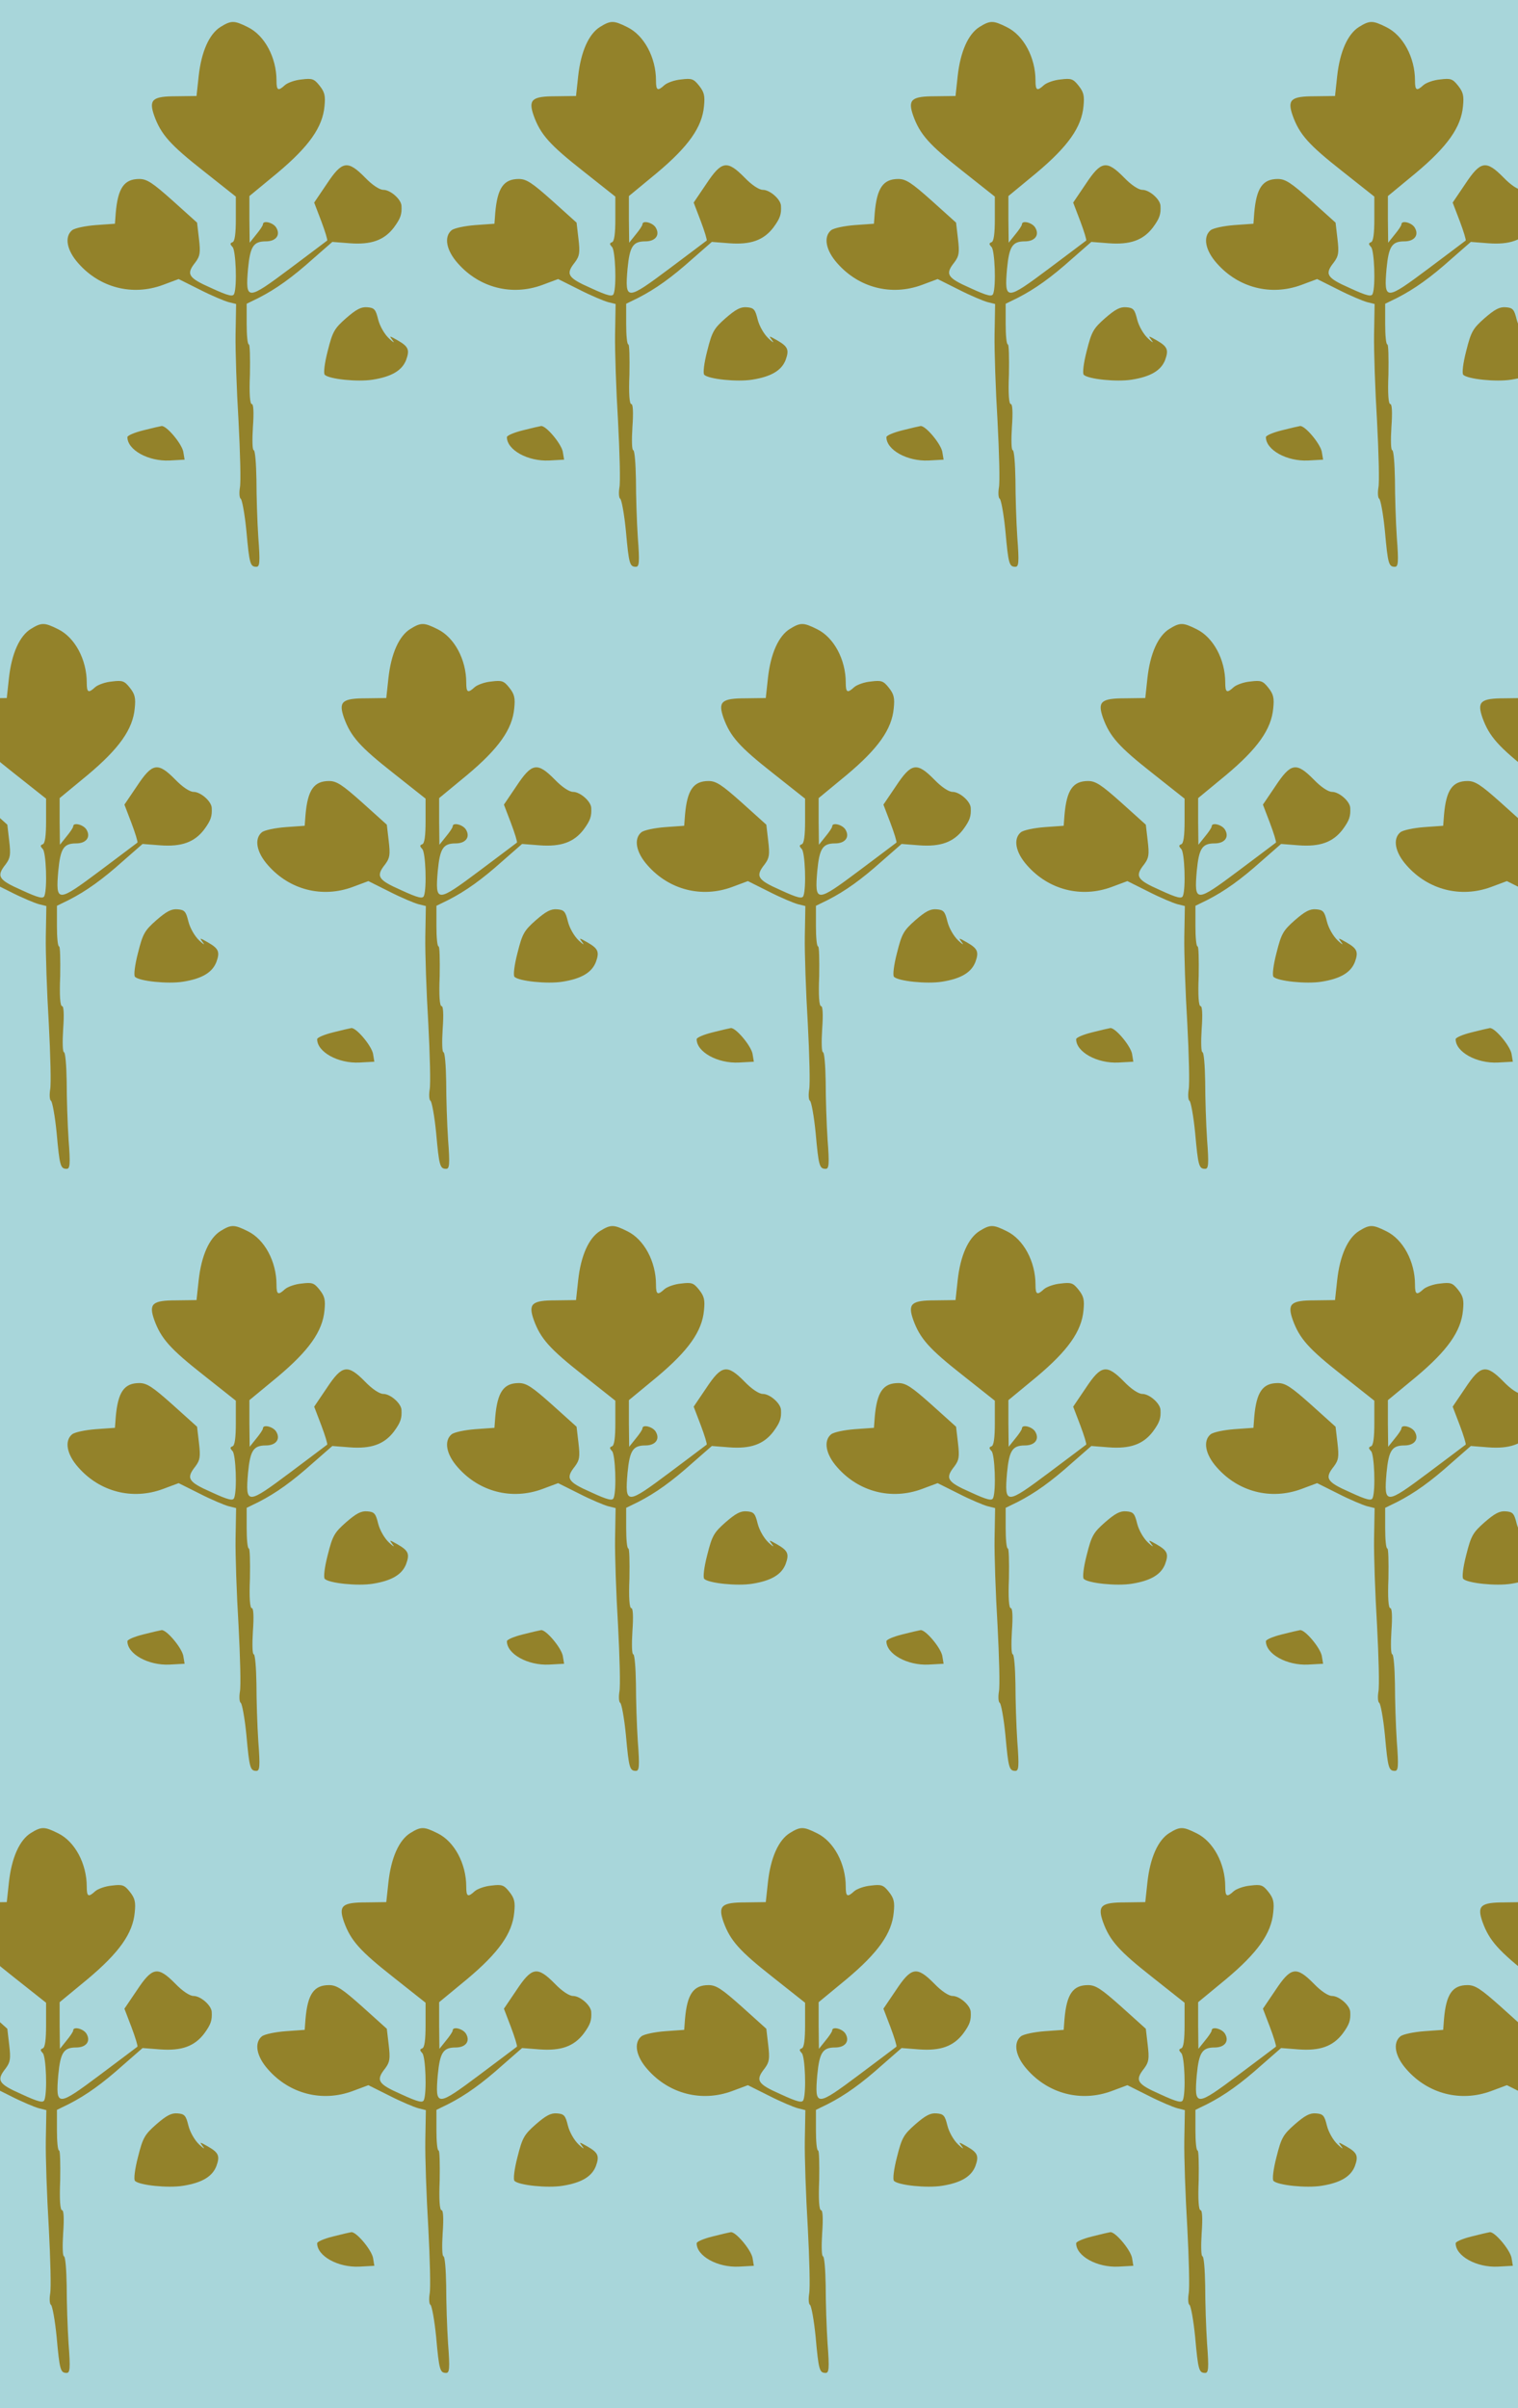 <?xml version="1.0" standalone="no"?>
<!DOCTYPE svg PUBLIC "-//W3C//DTD SVG 20010904//EN"
 "http://www.w3.org/TR/2001/REC-SVG-20010904/DTD/svg10.dtd">
<svg version="1.0" xmlns="http://www.w3.org/2000/svg" width="560pt" height="888pt" viewBox="0 0 560 888" preserveAspectRatio = "xMidYMid meet" >
<rect width="560" height="888" fill="#A8D6DA"/>
<g id="row0" transform="translate(18,0.0)">
<g id="0" transform="translate(0.0,0)scale(1,1)">

<path d="M348 633 c-32 -8 -58 -19 -58 -25 0 -47 77 -90 156 -86 l55 3 -5 30 c-7 31 -62 96 -80 94 -6 -1 -37 -8 -68 -16z" transform="translate(0,222) scale(0.1,-0.1)" stroke="none" fill="#93822A"/>

<path d="M1097 1047 c-43 -38 -50 -49 -68 -121 -12 -46 -16 -83 -11 -88 16 -16 121 -27 177 -18 70 11 108 34 123 72 14 38 9 50 -31 73 -32 18 -32 18 -18 -1 8 -10 2 -7 -14 8 -17 16 -34 46 -40 70 -9 37 -14 43 -40 45 -23 2 -41 -8 -78 -40z" transform="translate(0,222) scale(0.1,-0.1)" stroke="none" fill="#93822A"/>

<path d="M634 2121 c-42 -26 -71 -91 -81 -181 l-8 -74 -74 -1 c-89 0 -103 -12 -82 -72 25 -69 59 -107 181 -203 l120 -95 0 -82 c0 -56 -4 -83 -12 -86 -10 -4 -10 -7 0 -18 12 -13 17 -143 6 -172 -4 -12 -20 -9 -85 21 -86 38 -93 51 -58 95 17 23 19 35 13 86 l-7 60 -90 81 c-74 66 -95 80 -123 80 -56 0 -79 -33 -87 -125 l-3 -40 -70 -5 c-39 -3 -78 -11 -88 -19 -29 -24 -20 -74 23 -122 79 -90 199 -121 311 -80 l59 22 78 -39 c43 -22 91 -42 106 -46 l28 -7 -2 -112 c-1 -61 4 -206 11 -321 6 -115 9 -225 5 -244 -3 -19 -2 -38 3 -41 5 -3 15 -57 21 -119 11 -122 14 -132 37 -132 12 0 14 16 7 107 -4 60 -7 156 -7 215 -1 60 -5 108 -10 108 -5 0 -6 37 -3 85 4 56 2 85 -4 85 -7 0 -10 38 -7 110 1 61 0 110 -4 110 -5 0 -8 34 -8 75 l0 75 43 21 c65 33 125 76 202 145 l71 62 64 -5 c79 -6 127 11 163 58 25 34 30 49 28 81 -2 24 -41 58 -67 58 -14 0 -41 18 -67 45 -65 66 -85 62 -142 -24 l-46 -68 26 -68 c14 -37 24 -70 22 -72 -2 -2 -64 -48 -137 -103 -159 -119 -165 -119 -155 -1 8 83 20 101 66 101 36 0 54 22 39 49 -10 20 -50 30 -50 14 0 -5 -11 -21 -25 -38 l-24 -30 -1 86 0 86 103 85 c117 98 167 169 174 246 4 38 1 52 -18 76 -20 25 -27 28 -66 23 -24 -2 -52 -12 -62 -21 -25 -23 -31 -20 -31 17 0 85 -44 167 -106 197 -50 25 -61 25 -100 1z" transform="translate(0,222) scale(0.1,-0.1)" stroke="none" fill="#93822A"/>

</g>

<g id="1" transform="translate(140.0,0)scale(1,1)">

<path d="M348 633 c-32 -8 -58 -19 -58 -25 0 -47 77 -90 156 -86 l55 3 -5 30 c-7 31 -62 96 -80 94 -6 -1 -37 -8 -68 -16z" transform="translate(0,222) scale(0.1,-0.1)" stroke="none" fill="#93822A"/>

<path d="M1097 1047 c-43 -38 -50 -49 -68 -121 -12 -46 -16 -83 -11 -88 16 -16 121 -27 177 -18 70 11 108 34 123 72 14 38 9 50 -31 73 -32 18 -32 18 -18 -1 8 -10 2 -7 -14 8 -17 16 -34 46 -40 70 -9 37 -14 43 -40 45 -23 2 -41 -8 -78 -40z" transform="translate(0,222) scale(0.1,-0.1)" stroke="none" fill="#93822A"/>

<path d="M634 2121 c-42 -26 -71 -91 -81 -181 l-8 -74 -74 -1 c-89 0 -103 -12 -82 -72 25 -69 59 -107 181 -203 l120 -95 0 -82 c0 -56 -4 -83 -12 -86 -10 -4 -10 -7 0 -18 12 -13 17 -143 6 -172 -4 -12 -20 -9 -85 21 -86 38 -93 51 -58 95 17 23 19 35 13 86 l-7 60 -90 81 c-74 66 -95 80 -123 80 -56 0 -79 -33 -87 -125 l-3 -40 -70 -5 c-39 -3 -78 -11 -88 -19 -29 -24 -20 -74 23 -122 79 -90 199 -121 311 -80 l59 22 78 -39 c43 -22 91 -42 106 -46 l28 -7 -2 -112 c-1 -61 4 -206 11 -321 6 -115 9 -225 5 -244 -3 -19 -2 -38 3 -41 5 -3 15 -57 21 -119 11 -122 14 -132 37 -132 12 0 14 16 7 107 -4 60 -7 156 -7 215 -1 60 -5 108 -10 108 -5 0 -6 37 -3 85 4 56 2 85 -4 85 -7 0 -10 38 -7 110 1 61 0 110 -4 110 -5 0 -8 34 -8 75 l0 75 43 21 c65 33 125 76 202 145 l71 62 64 -5 c79 -6 127 11 163 58 25 34 30 49 28 81 -2 24 -41 58 -67 58 -14 0 -41 18 -67 45 -65 66 -85 62 -142 -24 l-46 -68 26 -68 c14 -37 24 -70 22 -72 -2 -2 -64 -48 -137 -103 -159 -119 -165 -119 -155 -1 8 83 20 101 66 101 36 0 54 22 39 49 -10 20 -50 30 -50 14 0 -5 -11 -21 -25 -38 l-24 -30 -1 86 0 86 103 85 c117 98 167 169 174 246 4 38 1 52 -18 76 -20 25 -27 28 -66 23 -24 -2 -52 -12 -62 -21 -25 -23 -31 -20 -31 17 0 85 -44 167 -106 197 -50 25 -61 25 -100 1z" transform="translate(0,222) scale(0.1,-0.1)" stroke="none" fill="#93822A"/>

</g>

<g id="2" transform="translate(280.0,0)scale(1,1)">

<path d="M348 633 c-32 -8 -58 -19 -58 -25 0 -47 77 -90 156 -86 l55 3 -5 30 c-7 31 -62 96 -80 94 -6 -1 -37 -8 -68 -16z" transform="translate(0,222) scale(0.1,-0.1)" stroke="none" fill="#93822A"/>

<path d="M1097 1047 c-43 -38 -50 -49 -68 -121 -12 -46 -16 -83 -11 -88 16 -16 121 -27 177 -18 70 11 108 34 123 72 14 38 9 50 -31 73 -32 18 -32 18 -18 -1 8 -10 2 -7 -14 8 -17 16 -34 46 -40 70 -9 37 -14 43 -40 45 -23 2 -41 -8 -78 -40z" transform="translate(0,222) scale(0.1,-0.1)" stroke="none" fill="#93822A"/>

<path d="M634 2121 c-42 -26 -71 -91 -81 -181 l-8 -74 -74 -1 c-89 0 -103 -12 -82 -72 25 -69 59 -107 181 -203 l120 -95 0 -82 c0 -56 -4 -83 -12 -86 -10 -4 -10 -7 0 -18 12 -13 17 -143 6 -172 -4 -12 -20 -9 -85 21 -86 38 -93 51 -58 95 17 23 19 35 13 86 l-7 60 -90 81 c-74 66 -95 80 -123 80 -56 0 -79 -33 -87 -125 l-3 -40 -70 -5 c-39 -3 -78 -11 -88 -19 -29 -24 -20 -74 23 -122 79 -90 199 -121 311 -80 l59 22 78 -39 c43 -22 91 -42 106 -46 l28 -7 -2 -112 c-1 -61 4 -206 11 -321 6 -115 9 -225 5 -244 -3 -19 -2 -38 3 -41 5 -3 15 -57 21 -119 11 -122 14 -132 37 -132 12 0 14 16 7 107 -4 60 -7 156 -7 215 -1 60 -5 108 -10 108 -5 0 -6 37 -3 85 4 56 2 85 -4 85 -7 0 -10 38 -7 110 1 61 0 110 -4 110 -5 0 -8 34 -8 75 l0 75 43 21 c65 33 125 76 202 145 l71 62 64 -5 c79 -6 127 11 163 58 25 34 30 49 28 81 -2 24 -41 58 -67 58 -14 0 -41 18 -67 45 -65 66 -85 62 -142 -24 l-46 -68 26 -68 c14 -37 24 -70 22 -72 -2 -2 -64 -48 -137 -103 -159 -119 -165 -119 -155 -1 8 83 20 101 66 101 36 0 54 22 39 49 -10 20 -50 30 -50 14 0 -5 -11 -21 -25 -38 l-24 -30 -1 86 0 86 103 85 c117 98 167 169 174 246 4 38 1 52 -18 76 -20 25 -27 28 -66 23 -24 -2 -52 -12 -62 -21 -25 -23 -31 -20 -31 17 0 85 -44 167 -106 197 -50 25 -61 25 -100 1z" transform="translate(0,222) scale(0.1,-0.1)" stroke="none" fill="#93822A"/>

</g>

<g id="3" transform="translate(420.0,0)scale(1,1)">

<path d="M348 633 c-32 -8 -58 -19 -58 -25 0 -47 77 -90 156 -86 l55 3 -5 30 c-7 31 -62 96 -80 94 -6 -1 -37 -8 -68 -16z" transform="translate(0,222) scale(0.1,-0.1)" stroke="none" fill="#93822A"/>

<path d="M1097 1047 c-43 -38 -50 -49 -68 -121 -12 -46 -16 -83 -11 -88 16 -16 121 -27 177 -18 70 11 108 34 123 72 14 38 9 50 -31 73 -32 18 -32 18 -18 -1 8 -10 2 -7 -14 8 -17 16 -34 46 -40 70 -9 37 -14 43 -40 45 -23 2 -41 -8 -78 -40z" transform="translate(0,222) scale(0.1,-0.1)" stroke="none" fill="#93822A"/>

<path d="M634 2121 c-42 -26 -71 -91 -81 -181 l-8 -74 -74 -1 c-89 0 -103 -12 -82 -72 25 -69 59 -107 181 -203 l120 -95 0 -82 c0 -56 -4 -83 -12 -86 -10 -4 -10 -7 0 -18 12 -13 17 -143 6 -172 -4 -12 -20 -9 -85 21 -86 38 -93 51 -58 95 17 23 19 35 13 86 l-7 60 -90 81 c-74 66 -95 80 -123 80 -56 0 -79 -33 -87 -125 l-3 -40 -70 -5 c-39 -3 -78 -11 -88 -19 -29 -24 -20 -74 23 -122 79 -90 199 -121 311 -80 l59 22 78 -39 c43 -22 91 -42 106 -46 l28 -7 -2 -112 c-1 -61 4 -206 11 -321 6 -115 9 -225 5 -244 -3 -19 -2 -38 3 -41 5 -3 15 -57 21 -119 11 -122 14 -132 37 -132 12 0 14 16 7 107 -4 60 -7 156 -7 215 -1 60 -5 108 -10 108 -5 0 -6 37 -3 85 4 56 2 85 -4 85 -7 0 -10 38 -7 110 1 61 0 110 -4 110 -5 0 -8 34 -8 75 l0 75 43 21 c65 33 125 76 202 145 l71 62 64 -5 c79 -6 127 11 163 58 25 34 30 49 28 81 -2 24 -41 58 -67 58 -14 0 -41 18 -67 45 -65 66 -85 62 -142 -24 l-46 -68 26 -68 c14 -37 24 -70 22 -72 -2 -2 -64 -48 -137 -103 -159 -119 -165 -119 -155 -1 8 83 20 101 66 101 36 0 54 22 39 49 -10 20 -50 30 -50 14 0 -5 -11 -21 -25 -38 l-24 -30 -1 86 0 86 103 85 c117 98 167 169 174 246 4 38 1 52 -18 76 -20 25 -27 28 -66 23 -24 -2 -52 -12 -62 -21 -25 -23 -31 -20 -31 17 0 85 -44 167 -106 197 -50 25 -61 25 -100 1z" transform="translate(0,222) scale(0.1,-0.1)" stroke="none" fill="#93822A"/>

</g>

<g id="4" transform="translate(560.0,0)scale(1,1)">

<path d="M348 633 c-32 -8 -58 -19 -58 -25 0 -47 77 -90 156 -86 l55 3 -5 30 c-7 31 -62 96 -80 94 -6 -1 -37 -8 -68 -16z" transform="translate(0,222) scale(0.1,-0.1)" stroke="none" fill="#93822A"/>

<path d="M1097 1047 c-43 -38 -50 -49 -68 -121 -12 -46 -16 -83 -11 -88 16 -16 121 -27 177 -18 70 11 108 34 123 72 14 38 9 50 -31 73 -32 18 -32 18 -18 -1 8 -10 2 -7 -14 8 -17 16 -34 46 -40 70 -9 37 -14 43 -40 45 -23 2 -41 -8 -78 -40z" transform="translate(0,222) scale(0.1,-0.1)" stroke="none" fill="#93822A"/>

<path d="M634 2121 c-42 -26 -71 -91 -81 -181 l-8 -74 -74 -1 c-89 0 -103 -12 -82 -72 25 -69 59 -107 181 -203 l120 -95 0 -82 c0 -56 -4 -83 -12 -86 -10 -4 -10 -7 0 -18 12 -13 17 -143 6 -172 -4 -12 -20 -9 -85 21 -86 38 -93 51 -58 95 17 23 19 35 13 86 l-7 60 -90 81 c-74 66 -95 80 -123 80 -56 0 -79 -33 -87 -125 l-3 -40 -70 -5 c-39 -3 -78 -11 -88 -19 -29 -24 -20 -74 23 -122 79 -90 199 -121 311 -80 l59 22 78 -39 c43 -22 91 -42 106 -46 l28 -7 -2 -112 c-1 -61 4 -206 11 -321 6 -115 9 -225 5 -244 -3 -19 -2 -38 3 -41 5 -3 15 -57 21 -119 11 -122 14 -132 37 -132 12 0 14 16 7 107 -4 60 -7 156 -7 215 -1 60 -5 108 -10 108 -5 0 -6 37 -3 85 4 56 2 85 -4 85 -7 0 -10 38 -7 110 1 61 0 110 -4 110 -5 0 -8 34 -8 75 l0 75 43 21 c65 33 125 76 202 145 l71 62 64 -5 c79 -6 127 11 163 58 25 34 30 49 28 81 -2 24 -41 58 -67 58 -14 0 -41 18 -67 45 -65 66 -85 62 -142 -24 l-46 -68 26 -68 c14 -37 24 -70 22 -72 -2 -2 -64 -48 -137 -103 -159 -119 -165 -119 -155 -1 8 83 20 101 66 101 36 0 54 22 39 49 -10 20 -50 30 -50 14 0 -5 -11 -21 -25 -38 l-24 -30 -1 86 0 86 103 85 c117 98 167 169 174 246 4 38 1 52 -18 76 -20 25 -27 28 -66 23 -24 -2 -52 -12 -62 -21 -25 -23 -31 -20 -31 17 0 85 -44 167 -106 197 -50 25 -61 25 -100 1z" transform="translate(0,222) scale(0.1,-0.1)" stroke="none" fill="#93822A"/>

</g>

</g>
<g id="row1" transform="translate(-52,222.0)">
<g id="0" transform="translate(0.0,0)scale(1,1)">

<path d="M348 633 c-32 -8 -58 -19 -58 -25 0 -47 77 -90 156 -86 l55 3 -5 30 c-7 31 -62 96 -80 94 -6 -1 -37 -8 -68 -16z" transform="translate(0,222) scale(0.1,-0.1)" stroke="none" fill="#93822A"/>

<path d="M1097 1047 c-43 -38 -50 -49 -68 -121 -12 -46 -16 -83 -11 -88 16 -16 121 -27 177 -18 70 11 108 34 123 72 14 38 9 50 -31 73 -32 18 -32 18 -18 -1 8 -10 2 -7 -14 8 -17 16 -34 46 -40 70 -9 37 -14 43 -40 45 -23 2 -41 -8 -78 -40z" transform="translate(0,222) scale(0.1,-0.1)" stroke="none" fill="#93822A"/>

<path d="M634 2121 c-42 -26 -71 -91 -81 -181 l-8 -74 -74 -1 c-89 0 -103 -12 -82 -72 25 -69 59 -107 181 -203 l120 -95 0 -82 c0 -56 -4 -83 -12 -86 -10 -4 -10 -7 0 -18 12 -13 17 -143 6 -172 -4 -12 -20 -9 -85 21 -86 38 -93 51 -58 95 17 23 19 35 13 86 l-7 60 -90 81 c-74 66 -95 80 -123 80 -56 0 -79 -33 -87 -125 l-3 -40 -70 -5 c-39 -3 -78 -11 -88 -19 -29 -24 -20 -74 23 -122 79 -90 199 -121 311 -80 l59 22 78 -39 c43 -22 91 -42 106 -46 l28 -7 -2 -112 c-1 -61 4 -206 11 -321 6 -115 9 -225 5 -244 -3 -19 -2 -38 3 -41 5 -3 15 -57 21 -119 11 -122 14 -132 37 -132 12 0 14 16 7 107 -4 60 -7 156 -7 215 -1 60 -5 108 -10 108 -5 0 -6 37 -3 85 4 56 2 85 -4 85 -7 0 -10 38 -7 110 1 61 0 110 -4 110 -5 0 -8 34 -8 75 l0 75 43 21 c65 33 125 76 202 145 l71 62 64 -5 c79 -6 127 11 163 58 25 34 30 49 28 81 -2 24 -41 58 -67 58 -14 0 -41 18 -67 45 -65 66 -85 62 -142 -24 l-46 -68 26 -68 c14 -37 24 -70 22 -72 -2 -2 -64 -48 -137 -103 -159 -119 -165 -119 -155 -1 8 83 20 101 66 101 36 0 54 22 39 49 -10 20 -50 30 -50 14 0 -5 -11 -21 -25 -38 l-24 -30 -1 86 0 86 103 85 c117 98 167 169 174 246 4 38 1 52 -18 76 -20 25 -27 28 -66 23 -24 -2 -52 -12 -62 -21 -25 -23 -31 -20 -31 17 0 85 -44 167 -106 197 -50 25 -61 25 -100 1z" transform="translate(0,222) scale(0.1,-0.1)" stroke="none" fill="#93822A"/>

</g>

<g id="1" transform="translate(140.0,0)scale(1,1)">

<path d="M348 633 c-32 -8 -58 -19 -58 -25 0 -47 77 -90 156 -86 l55 3 -5 30 c-7 31 -62 96 -80 94 -6 -1 -37 -8 -68 -16z" transform="translate(0,222) scale(0.1,-0.1)" stroke="none" fill="#93822A"/>

<path d="M1097 1047 c-43 -38 -50 -49 -68 -121 -12 -46 -16 -83 -11 -88 16 -16 121 -27 177 -18 70 11 108 34 123 72 14 38 9 50 -31 73 -32 18 -32 18 -18 -1 8 -10 2 -7 -14 8 -17 16 -34 46 -40 70 -9 37 -14 43 -40 45 -23 2 -41 -8 -78 -40z" transform="translate(0,222) scale(0.1,-0.1)" stroke="none" fill="#93822A"/>

<path d="M634 2121 c-42 -26 -71 -91 -81 -181 l-8 -74 -74 -1 c-89 0 -103 -12 -82 -72 25 -69 59 -107 181 -203 l120 -95 0 -82 c0 -56 -4 -83 -12 -86 -10 -4 -10 -7 0 -18 12 -13 17 -143 6 -172 -4 -12 -20 -9 -85 21 -86 38 -93 51 -58 95 17 23 19 35 13 86 l-7 60 -90 81 c-74 66 -95 80 -123 80 -56 0 -79 -33 -87 -125 l-3 -40 -70 -5 c-39 -3 -78 -11 -88 -19 -29 -24 -20 -74 23 -122 79 -90 199 -121 311 -80 l59 22 78 -39 c43 -22 91 -42 106 -46 l28 -7 -2 -112 c-1 -61 4 -206 11 -321 6 -115 9 -225 5 -244 -3 -19 -2 -38 3 -41 5 -3 15 -57 21 -119 11 -122 14 -132 37 -132 12 0 14 16 7 107 -4 60 -7 156 -7 215 -1 60 -5 108 -10 108 -5 0 -6 37 -3 85 4 56 2 85 -4 85 -7 0 -10 38 -7 110 1 61 0 110 -4 110 -5 0 -8 34 -8 75 l0 75 43 21 c65 33 125 76 202 145 l71 62 64 -5 c79 -6 127 11 163 58 25 34 30 49 28 81 -2 24 -41 58 -67 58 -14 0 -41 18 -67 45 -65 66 -85 62 -142 -24 l-46 -68 26 -68 c14 -37 24 -70 22 -72 -2 -2 -64 -48 -137 -103 -159 -119 -165 -119 -155 -1 8 83 20 101 66 101 36 0 54 22 39 49 -10 20 -50 30 -50 14 0 -5 -11 -21 -25 -38 l-24 -30 -1 86 0 86 103 85 c117 98 167 169 174 246 4 38 1 52 -18 76 -20 25 -27 28 -66 23 -24 -2 -52 -12 -62 -21 -25 -23 -31 -20 -31 17 0 85 -44 167 -106 197 -50 25 -61 25 -100 1z" transform="translate(0,222) scale(0.1,-0.1)" stroke="none" fill="#93822A"/>

</g>

<g id="2" transform="translate(280.0,0)scale(1,1)">

<path d="M348 633 c-32 -8 -58 -19 -58 -25 0 -47 77 -90 156 -86 l55 3 -5 30 c-7 31 -62 96 -80 94 -6 -1 -37 -8 -68 -16z" transform="translate(0,222) scale(0.1,-0.1)" stroke="none" fill="#93822A"/>

<path d="M1097 1047 c-43 -38 -50 -49 -68 -121 -12 -46 -16 -83 -11 -88 16 -16 121 -27 177 -18 70 11 108 34 123 72 14 38 9 50 -31 73 -32 18 -32 18 -18 -1 8 -10 2 -7 -14 8 -17 16 -34 46 -40 70 -9 37 -14 43 -40 45 -23 2 -41 -8 -78 -40z" transform="translate(0,222) scale(0.1,-0.1)" stroke="none" fill="#93822A"/>

<path d="M634 2121 c-42 -26 -71 -91 -81 -181 l-8 -74 -74 -1 c-89 0 -103 -12 -82 -72 25 -69 59 -107 181 -203 l120 -95 0 -82 c0 -56 -4 -83 -12 -86 -10 -4 -10 -7 0 -18 12 -13 17 -143 6 -172 -4 -12 -20 -9 -85 21 -86 38 -93 51 -58 95 17 23 19 35 13 86 l-7 60 -90 81 c-74 66 -95 80 -123 80 -56 0 -79 -33 -87 -125 l-3 -40 -70 -5 c-39 -3 -78 -11 -88 -19 -29 -24 -20 -74 23 -122 79 -90 199 -121 311 -80 l59 22 78 -39 c43 -22 91 -42 106 -46 l28 -7 -2 -112 c-1 -61 4 -206 11 -321 6 -115 9 -225 5 -244 -3 -19 -2 -38 3 -41 5 -3 15 -57 21 -119 11 -122 14 -132 37 -132 12 0 14 16 7 107 -4 60 -7 156 -7 215 -1 60 -5 108 -10 108 -5 0 -6 37 -3 85 4 56 2 85 -4 85 -7 0 -10 38 -7 110 1 61 0 110 -4 110 -5 0 -8 34 -8 75 l0 75 43 21 c65 33 125 76 202 145 l71 62 64 -5 c79 -6 127 11 163 58 25 34 30 49 28 81 -2 24 -41 58 -67 58 -14 0 -41 18 -67 45 -65 66 -85 62 -142 -24 l-46 -68 26 -68 c14 -37 24 -70 22 -72 -2 -2 -64 -48 -137 -103 -159 -119 -165 -119 -155 -1 8 83 20 101 66 101 36 0 54 22 39 49 -10 20 -50 30 -50 14 0 -5 -11 -21 -25 -38 l-24 -30 -1 86 0 86 103 85 c117 98 167 169 174 246 4 38 1 52 -18 76 -20 25 -27 28 -66 23 -24 -2 -52 -12 -62 -21 -25 -23 -31 -20 -31 17 0 85 -44 167 -106 197 -50 25 -61 25 -100 1z" transform="translate(0,222) scale(0.1,-0.1)" stroke="none" fill="#93822A"/>

</g>

<g id="3" transform="translate(420.0,0)scale(1,1)">

<path d="M348 633 c-32 -8 -58 -19 -58 -25 0 -47 77 -90 156 -86 l55 3 -5 30 c-7 31 -62 96 -80 94 -6 -1 -37 -8 -68 -16z" transform="translate(0,222) scale(0.1,-0.1)" stroke="none" fill="#93822A"/>

<path d="M1097 1047 c-43 -38 -50 -49 -68 -121 -12 -46 -16 -83 -11 -88 16 -16 121 -27 177 -18 70 11 108 34 123 72 14 38 9 50 -31 73 -32 18 -32 18 -18 -1 8 -10 2 -7 -14 8 -17 16 -34 46 -40 70 -9 37 -14 43 -40 45 -23 2 -41 -8 -78 -40z" transform="translate(0,222) scale(0.1,-0.1)" stroke="none" fill="#93822A"/>

<path d="M634 2121 c-42 -26 -71 -91 -81 -181 l-8 -74 -74 -1 c-89 0 -103 -12 -82 -72 25 -69 59 -107 181 -203 l120 -95 0 -82 c0 -56 -4 -83 -12 -86 -10 -4 -10 -7 0 -18 12 -13 17 -143 6 -172 -4 -12 -20 -9 -85 21 -86 38 -93 51 -58 95 17 23 19 35 13 86 l-7 60 -90 81 c-74 66 -95 80 -123 80 -56 0 -79 -33 -87 -125 l-3 -40 -70 -5 c-39 -3 -78 -11 -88 -19 -29 -24 -20 -74 23 -122 79 -90 199 -121 311 -80 l59 22 78 -39 c43 -22 91 -42 106 -46 l28 -7 -2 -112 c-1 -61 4 -206 11 -321 6 -115 9 -225 5 -244 -3 -19 -2 -38 3 -41 5 -3 15 -57 21 -119 11 -122 14 -132 37 -132 12 0 14 16 7 107 -4 60 -7 156 -7 215 -1 60 -5 108 -10 108 -5 0 -6 37 -3 85 4 56 2 85 -4 85 -7 0 -10 38 -7 110 1 61 0 110 -4 110 -5 0 -8 34 -8 75 l0 75 43 21 c65 33 125 76 202 145 l71 62 64 -5 c79 -6 127 11 163 58 25 34 30 49 28 81 -2 24 -41 58 -67 58 -14 0 -41 18 -67 45 -65 66 -85 62 -142 -24 l-46 -68 26 -68 c14 -37 24 -70 22 -72 -2 -2 -64 -48 -137 -103 -159 -119 -165 -119 -155 -1 8 83 20 101 66 101 36 0 54 22 39 49 -10 20 -50 30 -50 14 0 -5 -11 -21 -25 -38 l-24 -30 -1 86 0 86 103 85 c117 98 167 169 174 246 4 38 1 52 -18 76 -20 25 -27 28 -66 23 -24 -2 -52 -12 -62 -21 -25 -23 -31 -20 -31 17 0 85 -44 167 -106 197 -50 25 -61 25 -100 1z" transform="translate(0,222) scale(0.1,-0.1)" stroke="none" fill="#93822A"/>

</g>

<g id="4" transform="translate(560.0,0)scale(1,1)">

<path d="M348 633 c-32 -8 -58 -19 -58 -25 0 -47 77 -90 156 -86 l55 3 -5 30 c-7 31 -62 96 -80 94 -6 -1 -37 -8 -68 -16z" transform="translate(0,222) scale(0.1,-0.1)" stroke="none" fill="#93822A"/>

<path d="M1097 1047 c-43 -38 -50 -49 -68 -121 -12 -46 -16 -83 -11 -88 16 -16 121 -27 177 -18 70 11 108 34 123 72 14 38 9 50 -31 73 -32 18 -32 18 -18 -1 8 -10 2 -7 -14 8 -17 16 -34 46 -40 70 -9 37 -14 43 -40 45 -23 2 -41 -8 -78 -40z" transform="translate(0,222) scale(0.1,-0.1)" stroke="none" fill="#93822A"/>

<path d="M634 2121 c-42 -26 -71 -91 -81 -181 l-8 -74 -74 -1 c-89 0 -103 -12 -82 -72 25 -69 59 -107 181 -203 l120 -95 0 -82 c0 -56 -4 -83 -12 -86 -10 -4 -10 -7 0 -18 12 -13 17 -143 6 -172 -4 -12 -20 -9 -85 21 -86 38 -93 51 -58 95 17 23 19 35 13 86 l-7 60 -90 81 c-74 66 -95 80 -123 80 -56 0 -79 -33 -87 -125 l-3 -40 -70 -5 c-39 -3 -78 -11 -88 -19 -29 -24 -20 -74 23 -122 79 -90 199 -121 311 -80 l59 22 78 -39 c43 -22 91 -42 106 -46 l28 -7 -2 -112 c-1 -61 4 -206 11 -321 6 -115 9 -225 5 -244 -3 -19 -2 -38 3 -41 5 -3 15 -57 21 -119 11 -122 14 -132 37 -132 12 0 14 16 7 107 -4 60 -7 156 -7 215 -1 60 -5 108 -10 108 -5 0 -6 37 -3 85 4 56 2 85 -4 85 -7 0 -10 38 -7 110 1 61 0 110 -4 110 -5 0 -8 34 -8 75 l0 75 43 21 c65 33 125 76 202 145 l71 62 64 -5 c79 -6 127 11 163 58 25 34 30 49 28 81 -2 24 -41 58 -67 58 -14 0 -41 18 -67 45 -65 66 -85 62 -142 -24 l-46 -68 26 -68 c14 -37 24 -70 22 -72 -2 -2 -64 -48 -137 -103 -159 -119 -165 -119 -155 -1 8 83 20 101 66 101 36 0 54 22 39 49 -10 20 -50 30 -50 14 0 -5 -11 -21 -25 -38 l-24 -30 -1 86 0 86 103 85 c117 98 167 169 174 246 4 38 1 52 -18 76 -20 25 -27 28 -66 23 -24 -2 -52 -12 -62 -21 -25 -23 -31 -20 -31 17 0 85 -44 167 -106 197 -50 25 -61 25 -100 1z" transform="translate(0,222) scale(0.1,-0.1)" stroke="none" fill="#93822A"/>

</g>

</g>
<g id="row2" transform="translate(18,444.0)">
<g id="0" transform="translate(0.0,0)scale(1,1)">

<path d="M348 633 c-32 -8 -58 -19 -58 -25 0 -47 77 -90 156 -86 l55 3 -5 30 c-7 31 -62 96 -80 94 -6 -1 -37 -8 -68 -16z" transform="translate(0,222) scale(0.1,-0.1)" stroke="none" fill="#93822A"/>

<path d="M1097 1047 c-43 -38 -50 -49 -68 -121 -12 -46 -16 -83 -11 -88 16 -16 121 -27 177 -18 70 11 108 34 123 72 14 38 9 50 -31 73 -32 18 -32 18 -18 -1 8 -10 2 -7 -14 8 -17 16 -34 46 -40 70 -9 37 -14 43 -40 45 -23 2 -41 -8 -78 -40z" transform="translate(0,222) scale(0.1,-0.1)" stroke="none" fill="#93822A"/>

<path d="M634 2121 c-42 -26 -71 -91 -81 -181 l-8 -74 -74 -1 c-89 0 -103 -12 -82 -72 25 -69 59 -107 181 -203 l120 -95 0 -82 c0 -56 -4 -83 -12 -86 -10 -4 -10 -7 0 -18 12 -13 17 -143 6 -172 -4 -12 -20 -9 -85 21 -86 38 -93 51 -58 95 17 23 19 35 13 86 l-7 60 -90 81 c-74 66 -95 80 -123 80 -56 0 -79 -33 -87 -125 l-3 -40 -70 -5 c-39 -3 -78 -11 -88 -19 -29 -24 -20 -74 23 -122 79 -90 199 -121 311 -80 l59 22 78 -39 c43 -22 91 -42 106 -46 l28 -7 -2 -112 c-1 -61 4 -206 11 -321 6 -115 9 -225 5 -244 -3 -19 -2 -38 3 -41 5 -3 15 -57 21 -119 11 -122 14 -132 37 -132 12 0 14 16 7 107 -4 60 -7 156 -7 215 -1 60 -5 108 -10 108 -5 0 -6 37 -3 85 4 56 2 85 -4 85 -7 0 -10 38 -7 110 1 61 0 110 -4 110 -5 0 -8 34 -8 75 l0 75 43 21 c65 33 125 76 202 145 l71 62 64 -5 c79 -6 127 11 163 58 25 34 30 49 28 81 -2 24 -41 58 -67 58 -14 0 -41 18 -67 45 -65 66 -85 62 -142 -24 l-46 -68 26 -68 c14 -37 24 -70 22 -72 -2 -2 -64 -48 -137 -103 -159 -119 -165 -119 -155 -1 8 83 20 101 66 101 36 0 54 22 39 49 -10 20 -50 30 -50 14 0 -5 -11 -21 -25 -38 l-24 -30 -1 86 0 86 103 85 c117 98 167 169 174 246 4 38 1 52 -18 76 -20 25 -27 28 -66 23 -24 -2 -52 -12 -62 -21 -25 -23 -31 -20 -31 17 0 85 -44 167 -106 197 -50 25 -61 25 -100 1z" transform="translate(0,222) scale(0.1,-0.1)" stroke="none" fill="#93822A"/>

</g>

<g id="1" transform="translate(140.0,0)scale(1,1)">

<path d="M348 633 c-32 -8 -58 -19 -58 -25 0 -47 77 -90 156 -86 l55 3 -5 30 c-7 31 -62 96 -80 94 -6 -1 -37 -8 -68 -16z" transform="translate(0,222) scale(0.1,-0.1)" stroke="none" fill="#93822A"/>

<path d="M1097 1047 c-43 -38 -50 -49 -68 -121 -12 -46 -16 -83 -11 -88 16 -16 121 -27 177 -18 70 11 108 34 123 72 14 38 9 50 -31 73 -32 18 -32 18 -18 -1 8 -10 2 -7 -14 8 -17 16 -34 46 -40 70 -9 37 -14 43 -40 45 -23 2 -41 -8 -78 -40z" transform="translate(0,222) scale(0.1,-0.1)" stroke="none" fill="#93822A"/>

<path d="M634 2121 c-42 -26 -71 -91 -81 -181 l-8 -74 -74 -1 c-89 0 -103 -12 -82 -72 25 -69 59 -107 181 -203 l120 -95 0 -82 c0 -56 -4 -83 -12 -86 -10 -4 -10 -7 0 -18 12 -13 17 -143 6 -172 -4 -12 -20 -9 -85 21 -86 38 -93 51 -58 95 17 23 19 35 13 86 l-7 60 -90 81 c-74 66 -95 80 -123 80 -56 0 -79 -33 -87 -125 l-3 -40 -70 -5 c-39 -3 -78 -11 -88 -19 -29 -24 -20 -74 23 -122 79 -90 199 -121 311 -80 l59 22 78 -39 c43 -22 91 -42 106 -46 l28 -7 -2 -112 c-1 -61 4 -206 11 -321 6 -115 9 -225 5 -244 -3 -19 -2 -38 3 -41 5 -3 15 -57 21 -119 11 -122 14 -132 37 -132 12 0 14 16 7 107 -4 60 -7 156 -7 215 -1 60 -5 108 -10 108 -5 0 -6 37 -3 85 4 56 2 85 -4 85 -7 0 -10 38 -7 110 1 61 0 110 -4 110 -5 0 -8 34 -8 75 l0 75 43 21 c65 33 125 76 202 145 l71 62 64 -5 c79 -6 127 11 163 58 25 34 30 49 28 81 -2 24 -41 58 -67 58 -14 0 -41 18 -67 45 -65 66 -85 62 -142 -24 l-46 -68 26 -68 c14 -37 24 -70 22 -72 -2 -2 -64 -48 -137 -103 -159 -119 -165 -119 -155 -1 8 83 20 101 66 101 36 0 54 22 39 49 -10 20 -50 30 -50 14 0 -5 -11 -21 -25 -38 l-24 -30 -1 86 0 86 103 85 c117 98 167 169 174 246 4 38 1 52 -18 76 -20 25 -27 28 -66 23 -24 -2 -52 -12 -62 -21 -25 -23 -31 -20 -31 17 0 85 -44 167 -106 197 -50 25 -61 25 -100 1z" transform="translate(0,222) scale(0.1,-0.1)" stroke="none" fill="#93822A"/>

</g>

<g id="2" transform="translate(280.0,0)scale(1,1)">

<path d="M348 633 c-32 -8 -58 -19 -58 -25 0 -47 77 -90 156 -86 l55 3 -5 30 c-7 31 -62 96 -80 94 -6 -1 -37 -8 -68 -16z" transform="translate(0,222) scale(0.1,-0.1)" stroke="none" fill="#93822A"/>

<path d="M1097 1047 c-43 -38 -50 -49 -68 -121 -12 -46 -16 -83 -11 -88 16 -16 121 -27 177 -18 70 11 108 34 123 72 14 38 9 50 -31 73 -32 18 -32 18 -18 -1 8 -10 2 -7 -14 8 -17 16 -34 46 -40 70 -9 37 -14 43 -40 45 -23 2 -41 -8 -78 -40z" transform="translate(0,222) scale(0.1,-0.1)" stroke="none" fill="#93822A"/>

<path d="M634 2121 c-42 -26 -71 -91 -81 -181 l-8 -74 -74 -1 c-89 0 -103 -12 -82 -72 25 -69 59 -107 181 -203 l120 -95 0 -82 c0 -56 -4 -83 -12 -86 -10 -4 -10 -7 0 -18 12 -13 17 -143 6 -172 -4 -12 -20 -9 -85 21 -86 38 -93 51 -58 95 17 23 19 35 13 86 l-7 60 -90 81 c-74 66 -95 80 -123 80 -56 0 -79 -33 -87 -125 l-3 -40 -70 -5 c-39 -3 -78 -11 -88 -19 -29 -24 -20 -74 23 -122 79 -90 199 -121 311 -80 l59 22 78 -39 c43 -22 91 -42 106 -46 l28 -7 -2 -112 c-1 -61 4 -206 11 -321 6 -115 9 -225 5 -244 -3 -19 -2 -38 3 -41 5 -3 15 -57 21 -119 11 -122 14 -132 37 -132 12 0 14 16 7 107 -4 60 -7 156 -7 215 -1 60 -5 108 -10 108 -5 0 -6 37 -3 85 4 56 2 85 -4 85 -7 0 -10 38 -7 110 1 61 0 110 -4 110 -5 0 -8 34 -8 75 l0 75 43 21 c65 33 125 76 202 145 l71 62 64 -5 c79 -6 127 11 163 58 25 34 30 49 28 81 -2 24 -41 58 -67 58 -14 0 -41 18 -67 45 -65 66 -85 62 -142 -24 l-46 -68 26 -68 c14 -37 24 -70 22 -72 -2 -2 -64 -48 -137 -103 -159 -119 -165 -119 -155 -1 8 83 20 101 66 101 36 0 54 22 39 49 -10 20 -50 30 -50 14 0 -5 -11 -21 -25 -38 l-24 -30 -1 86 0 86 103 85 c117 98 167 169 174 246 4 38 1 52 -18 76 -20 25 -27 28 -66 23 -24 -2 -52 -12 -62 -21 -25 -23 -31 -20 -31 17 0 85 -44 167 -106 197 -50 25 -61 25 -100 1z" transform="translate(0,222) scale(0.1,-0.1)" stroke="none" fill="#93822A"/>

</g>

<g id="3" transform="translate(420.0,0)scale(1,1)">

<path d="M348 633 c-32 -8 -58 -19 -58 -25 0 -47 77 -90 156 -86 l55 3 -5 30 c-7 31 -62 96 -80 94 -6 -1 -37 -8 -68 -16z" transform="translate(0,222) scale(0.1,-0.1)" stroke="none" fill="#93822A"/>

<path d="M1097 1047 c-43 -38 -50 -49 -68 -121 -12 -46 -16 -83 -11 -88 16 -16 121 -27 177 -18 70 11 108 34 123 72 14 38 9 50 -31 73 -32 18 -32 18 -18 -1 8 -10 2 -7 -14 8 -17 16 -34 46 -40 70 -9 37 -14 43 -40 45 -23 2 -41 -8 -78 -40z" transform="translate(0,222) scale(0.1,-0.1)" stroke="none" fill="#93822A"/>

<path d="M634 2121 c-42 -26 -71 -91 -81 -181 l-8 -74 -74 -1 c-89 0 -103 -12 -82 -72 25 -69 59 -107 181 -203 l120 -95 0 -82 c0 -56 -4 -83 -12 -86 -10 -4 -10 -7 0 -18 12 -13 17 -143 6 -172 -4 -12 -20 -9 -85 21 -86 38 -93 51 -58 95 17 23 19 35 13 86 l-7 60 -90 81 c-74 66 -95 80 -123 80 -56 0 -79 -33 -87 -125 l-3 -40 -70 -5 c-39 -3 -78 -11 -88 -19 -29 -24 -20 -74 23 -122 79 -90 199 -121 311 -80 l59 22 78 -39 c43 -22 91 -42 106 -46 l28 -7 -2 -112 c-1 -61 4 -206 11 -321 6 -115 9 -225 5 -244 -3 -19 -2 -38 3 -41 5 -3 15 -57 21 -119 11 -122 14 -132 37 -132 12 0 14 16 7 107 -4 60 -7 156 -7 215 -1 60 -5 108 -10 108 -5 0 -6 37 -3 85 4 56 2 85 -4 85 -7 0 -10 38 -7 110 1 61 0 110 -4 110 -5 0 -8 34 -8 75 l0 75 43 21 c65 33 125 76 202 145 l71 62 64 -5 c79 -6 127 11 163 58 25 34 30 49 28 81 -2 24 -41 58 -67 58 -14 0 -41 18 -67 45 -65 66 -85 62 -142 -24 l-46 -68 26 -68 c14 -37 24 -70 22 -72 -2 -2 -64 -48 -137 -103 -159 -119 -165 -119 -155 -1 8 83 20 101 66 101 36 0 54 22 39 49 -10 20 -50 30 -50 14 0 -5 -11 -21 -25 -38 l-24 -30 -1 86 0 86 103 85 c117 98 167 169 174 246 4 38 1 52 -18 76 -20 25 -27 28 -66 23 -24 -2 -52 -12 -62 -21 -25 -23 -31 -20 -31 17 0 85 -44 167 -106 197 -50 25 -61 25 -100 1z" transform="translate(0,222) scale(0.1,-0.1)" stroke="none" fill="#93822A"/>

</g>

<g id="4" transform="translate(560.0,0)scale(1,1)">

<path d="M348 633 c-32 -8 -58 -19 -58 -25 0 -47 77 -90 156 -86 l55 3 -5 30 c-7 31 -62 96 -80 94 -6 -1 -37 -8 -68 -16z" transform="translate(0,222) scale(0.1,-0.1)" stroke="none" fill="#93822A"/>

<path d="M1097 1047 c-43 -38 -50 -49 -68 -121 -12 -46 -16 -83 -11 -88 16 -16 121 -27 177 -18 70 11 108 34 123 72 14 38 9 50 -31 73 -32 18 -32 18 -18 -1 8 -10 2 -7 -14 8 -17 16 -34 46 -40 70 -9 37 -14 43 -40 45 -23 2 -41 -8 -78 -40z" transform="translate(0,222) scale(0.1,-0.1)" stroke="none" fill="#93822A"/>

<path d="M634 2121 c-42 -26 -71 -91 -81 -181 l-8 -74 -74 -1 c-89 0 -103 -12 -82 -72 25 -69 59 -107 181 -203 l120 -95 0 -82 c0 -56 -4 -83 -12 -86 -10 -4 -10 -7 0 -18 12 -13 17 -143 6 -172 -4 -12 -20 -9 -85 21 -86 38 -93 51 -58 95 17 23 19 35 13 86 l-7 60 -90 81 c-74 66 -95 80 -123 80 -56 0 -79 -33 -87 -125 l-3 -40 -70 -5 c-39 -3 -78 -11 -88 -19 -29 -24 -20 -74 23 -122 79 -90 199 -121 311 -80 l59 22 78 -39 c43 -22 91 -42 106 -46 l28 -7 -2 -112 c-1 -61 4 -206 11 -321 6 -115 9 -225 5 -244 -3 -19 -2 -38 3 -41 5 -3 15 -57 21 -119 11 -122 14 -132 37 -132 12 0 14 16 7 107 -4 60 -7 156 -7 215 -1 60 -5 108 -10 108 -5 0 -6 37 -3 85 4 56 2 85 -4 85 -7 0 -10 38 -7 110 1 61 0 110 -4 110 -5 0 -8 34 -8 75 l0 75 43 21 c65 33 125 76 202 145 l71 62 64 -5 c79 -6 127 11 163 58 25 34 30 49 28 81 -2 24 -41 58 -67 58 -14 0 -41 18 -67 45 -65 66 -85 62 -142 -24 l-46 -68 26 -68 c14 -37 24 -70 22 -72 -2 -2 -64 -48 -137 -103 -159 -119 -165 -119 -155 -1 8 83 20 101 66 101 36 0 54 22 39 49 -10 20 -50 30 -50 14 0 -5 -11 -21 -25 -38 l-24 -30 -1 86 0 86 103 85 c117 98 167 169 174 246 4 38 1 52 -18 76 -20 25 -27 28 -66 23 -24 -2 -52 -12 -62 -21 -25 -23 -31 -20 -31 17 0 85 -44 167 -106 197 -50 25 -61 25 -100 1z" transform="translate(0,222) scale(0.1,-0.1)" stroke="none" fill="#93822A"/>

</g>

</g>
<g id="row3" transform="translate(-52,666.0)">
<g id="0" transform="translate(0.0,0)scale(1,1)">

<path d="M348 633 c-32 -8 -58 -19 -58 -25 0 -47 77 -90 156 -86 l55 3 -5 30 c-7 31 -62 96 -80 94 -6 -1 -37 -8 -68 -16z" transform="translate(0,222) scale(0.1,-0.1)" stroke="none" fill="#93822A"/>

<path d="M1097 1047 c-43 -38 -50 -49 -68 -121 -12 -46 -16 -83 -11 -88 16 -16 121 -27 177 -18 70 11 108 34 123 72 14 38 9 50 -31 73 -32 18 -32 18 -18 -1 8 -10 2 -7 -14 8 -17 16 -34 46 -40 70 -9 37 -14 43 -40 45 -23 2 -41 -8 -78 -40z" transform="translate(0,222) scale(0.1,-0.1)" stroke="none" fill="#93822A"/>

<path d="M634 2121 c-42 -26 -71 -91 -81 -181 l-8 -74 -74 -1 c-89 0 -103 -12 -82 -72 25 -69 59 -107 181 -203 l120 -95 0 -82 c0 -56 -4 -83 -12 -86 -10 -4 -10 -7 0 -18 12 -13 17 -143 6 -172 -4 -12 -20 -9 -85 21 -86 38 -93 51 -58 95 17 23 19 35 13 86 l-7 60 -90 81 c-74 66 -95 80 -123 80 -56 0 -79 -33 -87 -125 l-3 -40 -70 -5 c-39 -3 -78 -11 -88 -19 -29 -24 -20 -74 23 -122 79 -90 199 -121 311 -80 l59 22 78 -39 c43 -22 91 -42 106 -46 l28 -7 -2 -112 c-1 -61 4 -206 11 -321 6 -115 9 -225 5 -244 -3 -19 -2 -38 3 -41 5 -3 15 -57 21 -119 11 -122 14 -132 37 -132 12 0 14 16 7 107 -4 60 -7 156 -7 215 -1 60 -5 108 -10 108 -5 0 -6 37 -3 85 4 56 2 85 -4 85 -7 0 -10 38 -7 110 1 61 0 110 -4 110 -5 0 -8 34 -8 75 l0 75 43 21 c65 33 125 76 202 145 l71 62 64 -5 c79 -6 127 11 163 58 25 34 30 49 28 81 -2 24 -41 58 -67 58 -14 0 -41 18 -67 45 -65 66 -85 62 -142 -24 l-46 -68 26 -68 c14 -37 24 -70 22 -72 -2 -2 -64 -48 -137 -103 -159 -119 -165 -119 -155 -1 8 83 20 101 66 101 36 0 54 22 39 49 -10 20 -50 30 -50 14 0 -5 -11 -21 -25 -38 l-24 -30 -1 86 0 86 103 85 c117 98 167 169 174 246 4 38 1 52 -18 76 -20 25 -27 28 -66 23 -24 -2 -52 -12 -62 -21 -25 -23 -31 -20 -31 17 0 85 -44 167 -106 197 -50 25 -61 25 -100 1z" transform="translate(0,222) scale(0.1,-0.1)" stroke="none" fill="#93822A"/>

</g>

<g id="1" transform="translate(140.0,0)scale(1,1)">

<path d="M348 633 c-32 -8 -58 -19 -58 -25 0 -47 77 -90 156 -86 l55 3 -5 30 c-7 31 -62 96 -80 94 -6 -1 -37 -8 -68 -16z" transform="translate(0,222) scale(0.1,-0.1)" stroke="none" fill="#93822A"/>

<path d="M1097 1047 c-43 -38 -50 -49 -68 -121 -12 -46 -16 -83 -11 -88 16 -16 121 -27 177 -18 70 11 108 34 123 72 14 38 9 50 -31 73 -32 18 -32 18 -18 -1 8 -10 2 -7 -14 8 -17 16 -34 46 -40 70 -9 37 -14 43 -40 45 -23 2 -41 -8 -78 -40z" transform="translate(0,222) scale(0.1,-0.1)" stroke="none" fill="#93822A"/>

<path d="M634 2121 c-42 -26 -71 -91 -81 -181 l-8 -74 -74 -1 c-89 0 -103 -12 -82 -72 25 -69 59 -107 181 -203 l120 -95 0 -82 c0 -56 -4 -83 -12 -86 -10 -4 -10 -7 0 -18 12 -13 17 -143 6 -172 -4 -12 -20 -9 -85 21 -86 38 -93 51 -58 95 17 23 19 35 13 86 l-7 60 -90 81 c-74 66 -95 80 -123 80 -56 0 -79 -33 -87 -125 l-3 -40 -70 -5 c-39 -3 -78 -11 -88 -19 -29 -24 -20 -74 23 -122 79 -90 199 -121 311 -80 l59 22 78 -39 c43 -22 91 -42 106 -46 l28 -7 -2 -112 c-1 -61 4 -206 11 -321 6 -115 9 -225 5 -244 -3 -19 -2 -38 3 -41 5 -3 15 -57 21 -119 11 -122 14 -132 37 -132 12 0 14 16 7 107 -4 60 -7 156 -7 215 -1 60 -5 108 -10 108 -5 0 -6 37 -3 85 4 56 2 85 -4 85 -7 0 -10 38 -7 110 1 61 0 110 -4 110 -5 0 -8 34 -8 75 l0 75 43 21 c65 33 125 76 202 145 l71 62 64 -5 c79 -6 127 11 163 58 25 34 30 49 28 81 -2 24 -41 58 -67 58 -14 0 -41 18 -67 45 -65 66 -85 62 -142 -24 l-46 -68 26 -68 c14 -37 24 -70 22 -72 -2 -2 -64 -48 -137 -103 -159 -119 -165 -119 -155 -1 8 83 20 101 66 101 36 0 54 22 39 49 -10 20 -50 30 -50 14 0 -5 -11 -21 -25 -38 l-24 -30 -1 86 0 86 103 85 c117 98 167 169 174 246 4 38 1 52 -18 76 -20 25 -27 28 -66 23 -24 -2 -52 -12 -62 -21 -25 -23 -31 -20 -31 17 0 85 -44 167 -106 197 -50 25 -61 25 -100 1z" transform="translate(0,222) scale(0.1,-0.1)" stroke="none" fill="#93822A"/>

</g>

<g id="2" transform="translate(280.0,0)scale(1,1)">

<path d="M348 633 c-32 -8 -58 -19 -58 -25 0 -47 77 -90 156 -86 l55 3 -5 30 c-7 31 -62 96 -80 94 -6 -1 -37 -8 -68 -16z" transform="translate(0,222) scale(0.1,-0.1)" stroke="none" fill="#93822A"/>

<path d="M1097 1047 c-43 -38 -50 -49 -68 -121 -12 -46 -16 -83 -11 -88 16 -16 121 -27 177 -18 70 11 108 34 123 72 14 38 9 50 -31 73 -32 18 -32 18 -18 -1 8 -10 2 -7 -14 8 -17 16 -34 46 -40 70 -9 37 -14 43 -40 45 -23 2 -41 -8 -78 -40z" transform="translate(0,222) scale(0.1,-0.1)" stroke="none" fill="#93822A"/>

<path d="M634 2121 c-42 -26 -71 -91 -81 -181 l-8 -74 -74 -1 c-89 0 -103 -12 -82 -72 25 -69 59 -107 181 -203 l120 -95 0 -82 c0 -56 -4 -83 -12 -86 -10 -4 -10 -7 0 -18 12 -13 17 -143 6 -172 -4 -12 -20 -9 -85 21 -86 38 -93 51 -58 95 17 23 19 35 13 86 l-7 60 -90 81 c-74 66 -95 80 -123 80 -56 0 -79 -33 -87 -125 l-3 -40 -70 -5 c-39 -3 -78 -11 -88 -19 -29 -24 -20 -74 23 -122 79 -90 199 -121 311 -80 l59 22 78 -39 c43 -22 91 -42 106 -46 l28 -7 -2 -112 c-1 -61 4 -206 11 -321 6 -115 9 -225 5 -244 -3 -19 -2 -38 3 -41 5 -3 15 -57 21 -119 11 -122 14 -132 37 -132 12 0 14 16 7 107 -4 60 -7 156 -7 215 -1 60 -5 108 -10 108 -5 0 -6 37 -3 85 4 56 2 85 -4 85 -7 0 -10 38 -7 110 1 61 0 110 -4 110 -5 0 -8 34 -8 75 l0 75 43 21 c65 33 125 76 202 145 l71 62 64 -5 c79 -6 127 11 163 58 25 34 30 49 28 81 -2 24 -41 58 -67 58 -14 0 -41 18 -67 45 -65 66 -85 62 -142 -24 l-46 -68 26 -68 c14 -37 24 -70 22 -72 -2 -2 -64 -48 -137 -103 -159 -119 -165 -119 -155 -1 8 83 20 101 66 101 36 0 54 22 39 49 -10 20 -50 30 -50 14 0 -5 -11 -21 -25 -38 l-24 -30 -1 86 0 86 103 85 c117 98 167 169 174 246 4 38 1 52 -18 76 -20 25 -27 28 -66 23 -24 -2 -52 -12 -62 -21 -25 -23 -31 -20 -31 17 0 85 -44 167 -106 197 -50 25 -61 25 -100 1z" transform="translate(0,222) scale(0.1,-0.1)" stroke="none" fill="#93822A"/>

</g>

<g id="3" transform="translate(420.0,0)scale(1,1)">

<path d="M348 633 c-32 -8 -58 -19 -58 -25 0 -47 77 -90 156 -86 l55 3 -5 30 c-7 31 -62 96 -80 94 -6 -1 -37 -8 -68 -16z" transform="translate(0,222) scale(0.1,-0.1)" stroke="none" fill="#93822A"/>

<path d="M1097 1047 c-43 -38 -50 -49 -68 -121 -12 -46 -16 -83 -11 -88 16 -16 121 -27 177 -18 70 11 108 34 123 72 14 38 9 50 -31 73 -32 18 -32 18 -18 -1 8 -10 2 -7 -14 8 -17 16 -34 46 -40 70 -9 37 -14 43 -40 45 -23 2 -41 -8 -78 -40z" transform="translate(0,222) scale(0.1,-0.1)" stroke="none" fill="#93822A"/>

<path d="M634 2121 c-42 -26 -71 -91 -81 -181 l-8 -74 -74 -1 c-89 0 -103 -12 -82 -72 25 -69 59 -107 181 -203 l120 -95 0 -82 c0 -56 -4 -83 -12 -86 -10 -4 -10 -7 0 -18 12 -13 17 -143 6 -172 -4 -12 -20 -9 -85 21 -86 38 -93 51 -58 95 17 23 19 35 13 86 l-7 60 -90 81 c-74 66 -95 80 -123 80 -56 0 -79 -33 -87 -125 l-3 -40 -70 -5 c-39 -3 -78 -11 -88 -19 -29 -24 -20 -74 23 -122 79 -90 199 -121 311 -80 l59 22 78 -39 c43 -22 91 -42 106 -46 l28 -7 -2 -112 c-1 -61 4 -206 11 -321 6 -115 9 -225 5 -244 -3 -19 -2 -38 3 -41 5 -3 15 -57 21 -119 11 -122 14 -132 37 -132 12 0 14 16 7 107 -4 60 -7 156 -7 215 -1 60 -5 108 -10 108 -5 0 -6 37 -3 85 4 56 2 85 -4 85 -7 0 -10 38 -7 110 1 61 0 110 -4 110 -5 0 -8 34 -8 75 l0 75 43 21 c65 33 125 76 202 145 l71 62 64 -5 c79 -6 127 11 163 58 25 34 30 49 28 81 -2 24 -41 58 -67 58 -14 0 -41 18 -67 45 -65 66 -85 62 -142 -24 l-46 -68 26 -68 c14 -37 24 -70 22 -72 -2 -2 -64 -48 -137 -103 -159 -119 -165 -119 -155 -1 8 83 20 101 66 101 36 0 54 22 39 49 -10 20 -50 30 -50 14 0 -5 -11 -21 -25 -38 l-24 -30 -1 86 0 86 103 85 c117 98 167 169 174 246 4 38 1 52 -18 76 -20 25 -27 28 -66 23 -24 -2 -52 -12 -62 -21 -25 -23 -31 -20 -31 17 0 85 -44 167 -106 197 -50 25 -61 25 -100 1z" transform="translate(0,222) scale(0.1,-0.1)" stroke="none" fill="#93822A"/>

</g>

<g id="4" transform="translate(560.0,0)scale(1,1)">

<path d="M348 633 c-32 -8 -58 -19 -58 -25 0 -47 77 -90 156 -86 l55 3 -5 30 c-7 31 -62 96 -80 94 -6 -1 -37 -8 -68 -16z" transform="translate(0,222) scale(0.1,-0.1)" stroke="none" fill="#93822A"/>

<path d="M1097 1047 c-43 -38 -50 -49 -68 -121 -12 -46 -16 -83 -11 -88 16 -16 121 -27 177 -18 70 11 108 34 123 72 14 38 9 50 -31 73 -32 18 -32 18 -18 -1 8 -10 2 -7 -14 8 -17 16 -34 46 -40 70 -9 37 -14 43 -40 45 -23 2 -41 -8 -78 -40z" transform="translate(0,222) scale(0.1,-0.1)" stroke="none" fill="#93822A"/>

<path d="M634 2121 c-42 -26 -71 -91 -81 -181 l-8 -74 -74 -1 c-89 0 -103 -12 -82 -72 25 -69 59 -107 181 -203 l120 -95 0 -82 c0 -56 -4 -83 -12 -86 -10 -4 -10 -7 0 -18 12 -13 17 -143 6 -172 -4 -12 -20 -9 -85 21 -86 38 -93 51 -58 95 17 23 19 35 13 86 l-7 60 -90 81 c-74 66 -95 80 -123 80 -56 0 -79 -33 -87 -125 l-3 -40 -70 -5 c-39 -3 -78 -11 -88 -19 -29 -24 -20 -74 23 -122 79 -90 199 -121 311 -80 l59 22 78 -39 c43 -22 91 -42 106 -46 l28 -7 -2 -112 c-1 -61 4 -206 11 -321 6 -115 9 -225 5 -244 -3 -19 -2 -38 3 -41 5 -3 15 -57 21 -119 11 -122 14 -132 37 -132 12 0 14 16 7 107 -4 60 -7 156 -7 215 -1 60 -5 108 -10 108 -5 0 -6 37 -3 85 4 56 2 85 -4 85 -7 0 -10 38 -7 110 1 61 0 110 -4 110 -5 0 -8 34 -8 75 l0 75 43 21 c65 33 125 76 202 145 l71 62 64 -5 c79 -6 127 11 163 58 25 34 30 49 28 81 -2 24 -41 58 -67 58 -14 0 -41 18 -67 45 -65 66 -85 62 -142 -24 l-46 -68 26 -68 c14 -37 24 -70 22 -72 -2 -2 -64 -48 -137 -103 -159 -119 -165 -119 -155 -1 8 83 20 101 66 101 36 0 54 22 39 49 -10 20 -50 30 -50 14 0 -5 -11 -21 -25 -38 l-24 -30 -1 86 0 86 103 85 c117 98 167 169 174 246 4 38 1 52 -18 76 -20 25 -27 28 -66 23 -24 -2 -52 -12 -62 -21 -25 -23 -31 -20 -31 17 0 85 -44 167 -106 197 -50 25 -61 25 -100 1z" transform="translate(0,222) scale(0.1,-0.1)" stroke="none" fill="#93822A"/>

</g>

</g>
</svg>